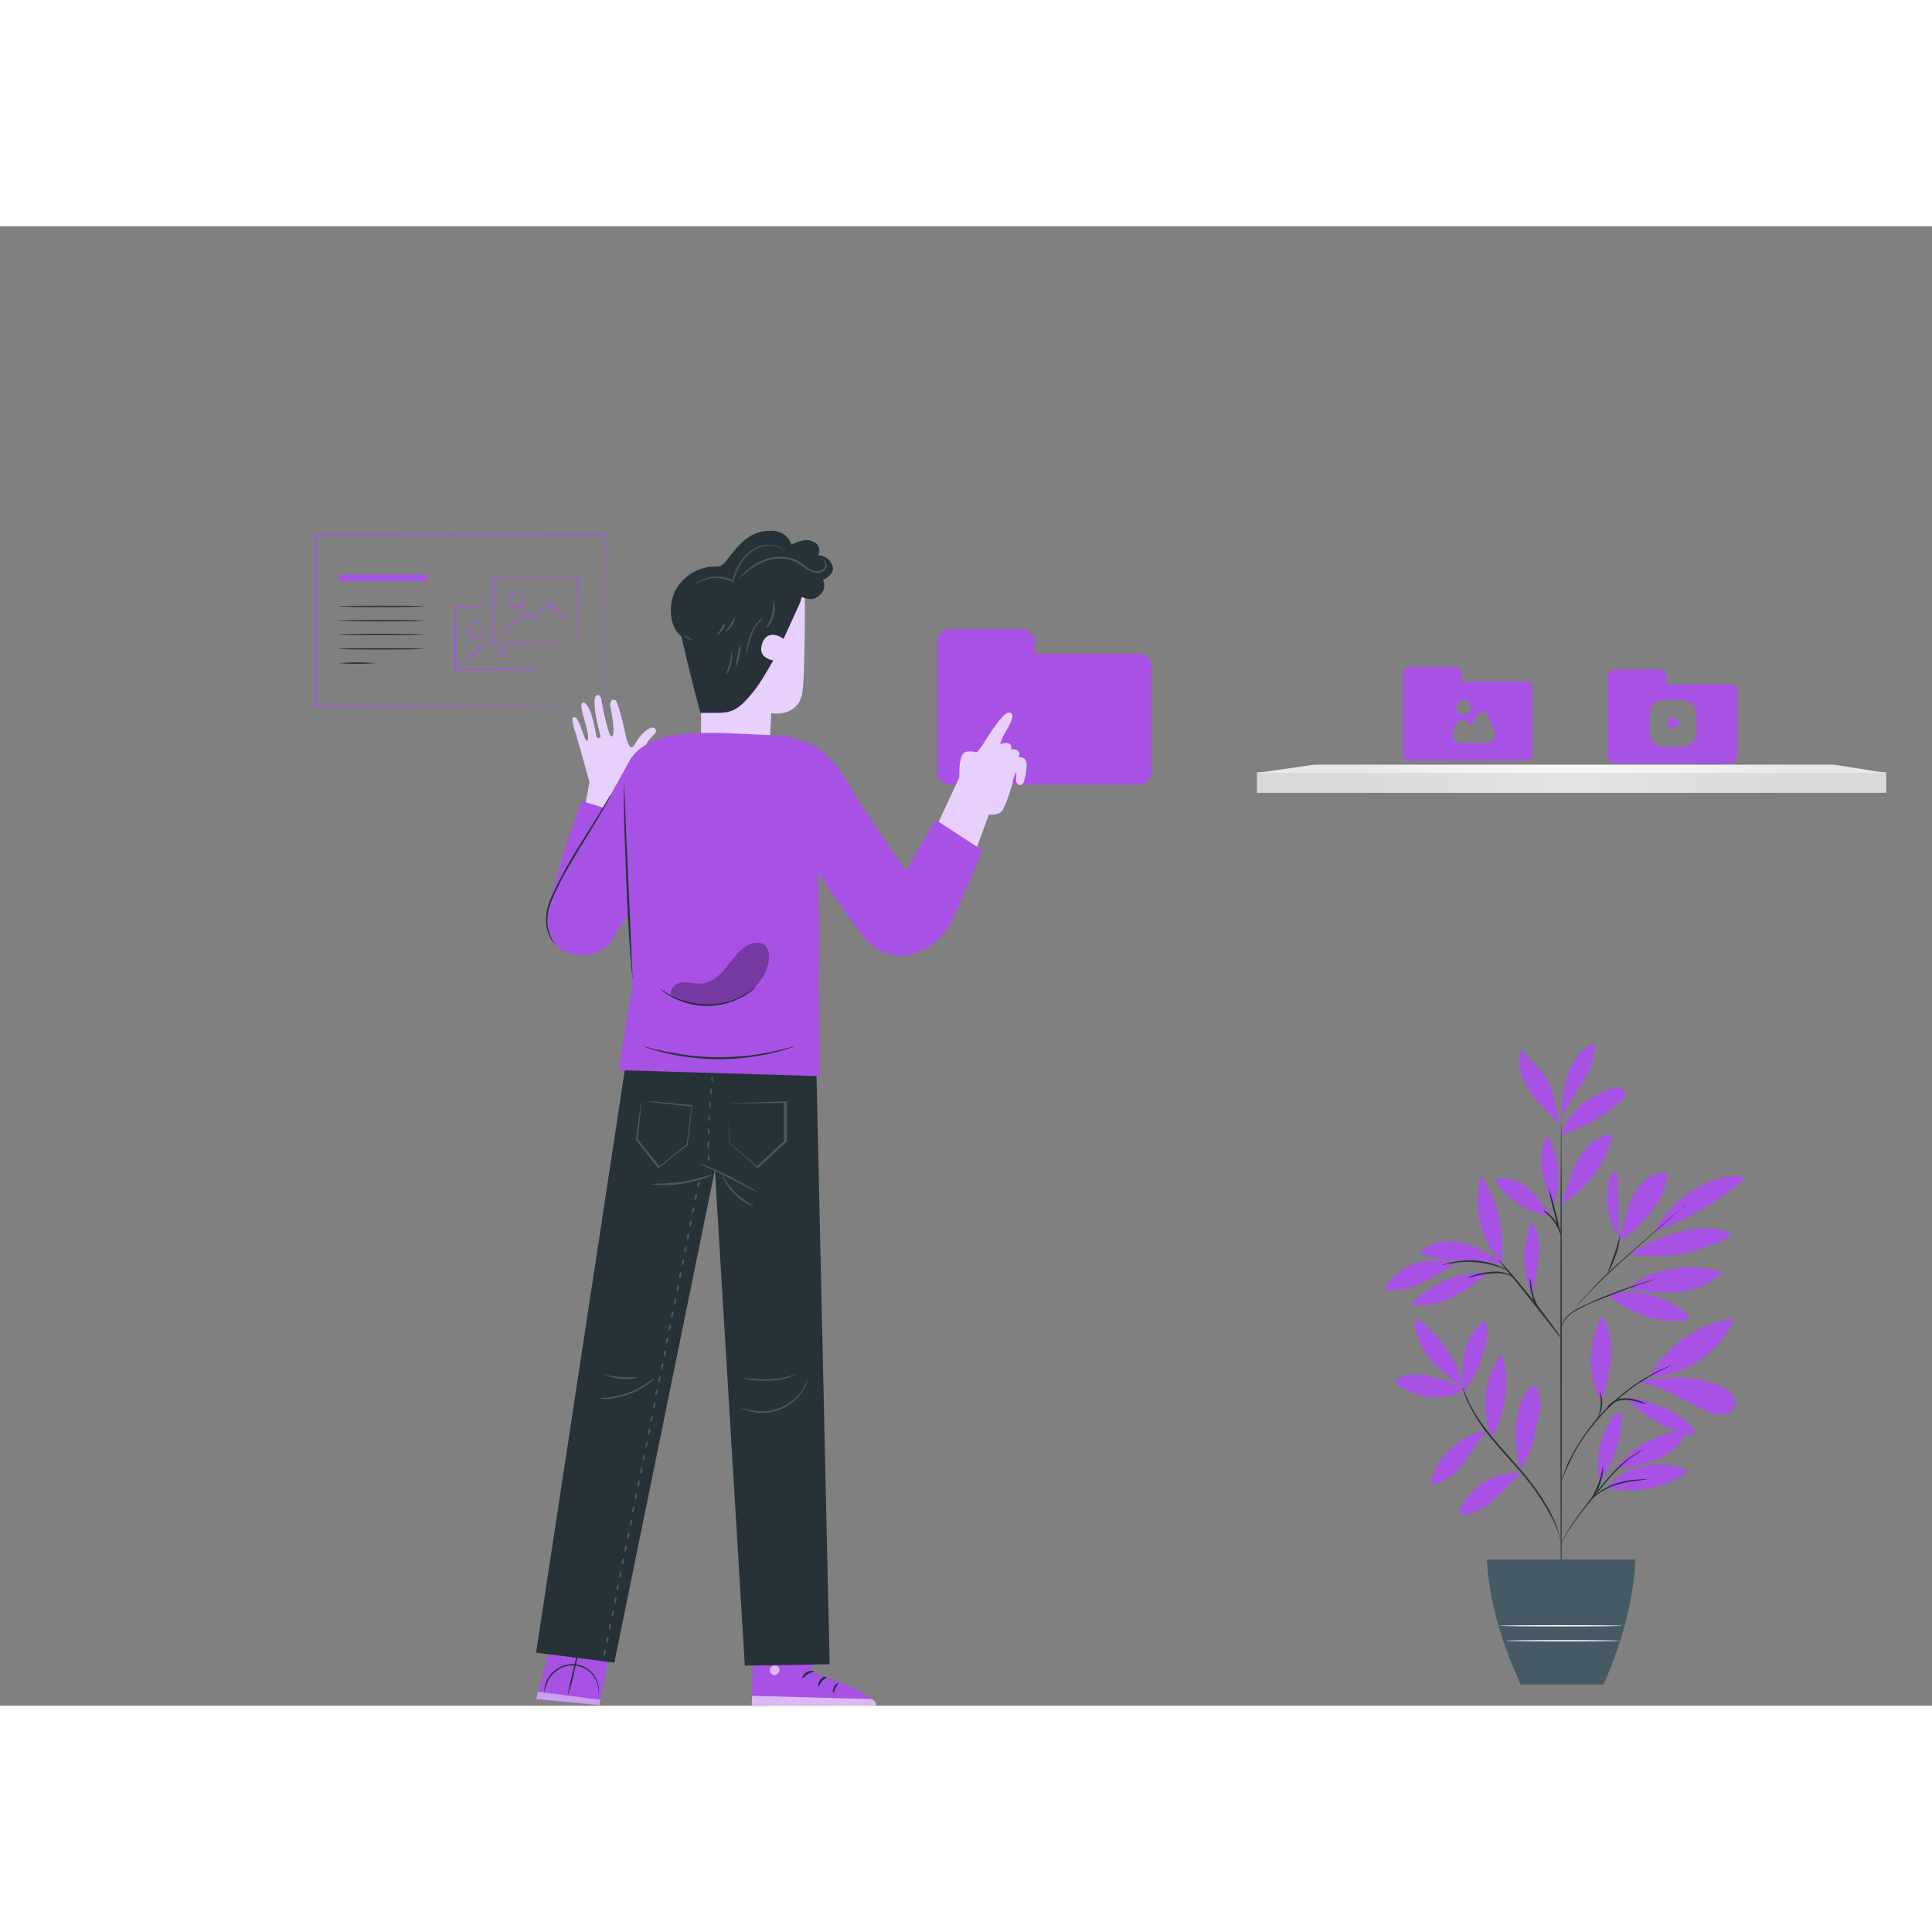 <?xml version="1.0" encoding="utf-8"?>
<!-- Generator: Adobe Illustrator 25.2.1, SVG Export Plug-In . SVG Version: 6.00 Build 0)  -->
<svg fill="currentColor" width="48" height="48" version="1.1" xmlns="http://www.w3.org/2000/svg" xmlns:xlink="http://www.w3.org/1999/xlink" x="0px" y="0px"
	 viewBox="0 0 582.4 446" style="enable-background:new 0 0 582.4 446;" xml:space="preserve">
<rect x="0" y="0" width="582.4" height="446" fill="#808080" stroke="none"/>
<style type="text/css">
	.st0{fill:#A751E5;}
	.st1{opacity:0.6;}
	.st2{fill:#FFFFFF;}
	.st3{fill:#263238;}
	.st4{opacity:0.3;}
	.st5{fill:#E6D2F9;}
	.st6{fill:#455A64;}
	.st7{fill-rule:evenodd;clip-rule:evenodd;fill:#A751E5;}
	.st8{fill:#E7D0FC;}
	.st9{fill:#FAFAFA;}
	.st10{opacity:0.2;}
	.st11{fill:url(#SVGID_1_);}
	.st12{fill:url(#SVGID_2_);}
</style>
<g id="Layer_2">
</g>
<g id="Layer_1">
	<path class="st0" d="M246,416.6l-1.3,19.2c0,0,19.1,6.3,19.2,9.9l-37.3,0.3l0.8-30L246,416.6z"/>
	<g class="st1">
		<path class="st2" d="M233.2,433.9c-0.8,0.2-1.2,0.9-1.1,1.7c0.2,0.8,0.9,1.3,1.7,1.1c0.8-0.2,1.3-1,1.2-1.8
			c-0.2-0.8-1.1-1.2-1.9-1"/>
	</g>
	<g class="st1">
		<path class="st2" d="M226.6,446l0.1-3l36.1,1c0.8,0.4,1.3,1.1,1.4,2H226.6z"/>
	</g>
	<path class="st3" d="M245.3,435.7c0,0.2-0.9,0.2-1.8,0.8s-1.4,1.3-1.6,1.2s0.1-1.1,1.2-1.8S245.4,435.5,245.3,435.7z"/>
	<path class="st3" d="M249.2,437.4c0,0.2-0.8,0.5-1.4,1.2s-0.8,1.6-1,1.5s-0.3-1,0.5-2S249.2,437.2,249.2,437.4z"/>
	<path class="st3" d="M251.3,442.2c-0.2,0-0.4-0.9,0.1-1.9s1.4-1.3,1.4-1.2s-0.5,0.7-0.9,1.5S251.4,442.1,251.3,442.2z"/>
	<path class="st3" d="M245.1,431.2c-0.1,0.2-0.9-0.1-1.9-0.1s-1.8,0.3-1.9,0.2s0.7-0.8,1.9-0.8S245.2,431.1,245.1,431.2z"/>
	<g class="st4">
		<polygon points="245.7,420.4 245.5,423.9 227.2,423.1 227.2,420 		"/>
	</g>
	<path class="st3" d="M245.3,427.4c-0.6,0.2-1.3,0.1-1.9-0.1c-0.7-0.1-1.3-0.4-1.9-0.7c-0.4-0.2-0.7-0.4-1.1-0.6
		c-0.2-0.1-0.4-0.3-0.5-0.5c-0.2-0.3-0.3-0.7,0-1c0.2-0.3,0.5-0.4,0.8-0.4c0.2,0,0.5,0,0.7,0.1c0.4,0.1,0.8,0.3,1.2,0.4
		c0.6,0.3,1.2,0.7,1.7,1.2c0.8,0.8,1.1,1.5,1,1.5s-0.5-0.5-1.3-1.2c-0.5-0.4-1.1-0.7-1.6-1c-0.3-0.1-0.7-0.3-1.1-0.4
		c-0.4-0.1-0.7-0.1-0.8,0s0,0.1,0,0.2c0.1,0.1,0.3,0.2,0.4,0.3c0.3,0.2,0.7,0.4,1,0.6c0.6,0.3,1.2,0.5,1.8,0.7
		C244.1,426.9,244.7,427.1,245.3,427.4z"/>
	<path class="st3" d="M245.1,427.6c-0.3-0.5-0.5-1.2-0.4-1.8c0-0.7,0.1-1.4,0.3-2c0.1-0.4,0.3-0.8,0.5-1.1c0.2-0.5,0.7-0.8,1.2-0.9
		c0.3,0,0.6,0.2,0.8,0.5c0.1,0.2,0.1,0.5,0.2,0.7c0.1,0.4,0.1,0.8,0,1.3c-0.1,0.7-0.4,1.3-0.9,1.9c-0.8,1-1.5,1.1-1.5,1.1
		s0.6-0.4,1.2-1.3c0.3-0.5,0.6-1.1,0.6-1.7c0.1-0.4,0.1-0.7,0-1.1c0-0.4-0.2-0.7-0.3-0.7s-0.5,0.3-0.7,0.6c-0.2,0.3-0.4,0.7-0.5,1
		c-0.2,0.6-0.4,1.2-0.4,1.8C245,426.9,245.2,427.6,245.1,427.6z"/>
	<path class="st0" d="M174.1,126.1c0-0.1,0-0.3,0-0.4c0-0.3,0-0.6,0-1.1c0-1,0-2.4,0-4.2c0-3.6-0.1-8.7-0.1-14.8l0.2,0.2h-25.5
		c0,0,0.4-0.4,0.2-0.2l0,0v2.7c0,0.9,0,1.8,0,2.7v5.2c0,3.4,0,6.7,0,9.7l-0.2-0.2l18.4,0.1l5.2,0.1h1.4h0.5c-0.2,0-0.3,0-0.5,0h-1.3
		l-5.2,0.1l-18.5,0.1h-0.2V126c0-3,0-6.3,0-9.7v-10.5l0,0c-0.2,0.2,0.3-0.3,0.2-0.2h25.5h0.2v0.2c0,6.2-0.1,11.3-0.1,14.9
		c0,1.8,0,3.1,0,4.1c0,0.4,0,0.8,0,1.1S174.1,126.2,174.1,126.1z"/>
	<path class="st0" d="M170.8,118.7c-0.6-0.4-1.1-0.9-1.6-1.4c-1-0.9-2.4-2.2-4-3.8h0.3l-4,4.6l-0.2,0.2l-0.2,0.2l-0.2-0.1
		c-0.9-0.7-1.7-1.4-2.5-2.1h0.3c-2.2,2-4.1,3.7-5.5,4.9l-1.6,1.4c-0.2,0.2-0.4,0.3-0.6,0.5c0,0,0.2-0.2,0.5-0.6l1.5-1.5
		c1.3-1.2,3.2-3,5.4-5l0.1-0.1l0.2,0.1l2.5,2.1H161l0.2-0.2l4.1-4.6l0.2-0.2l0.2,0.1c1.6,1.6,3,2.9,3.9,3.9
		C170,117.6,170.4,118.1,170.8,118.7z"/>
	<path class="st0" d="M157.5,111.7c0,0-0.2-0.1-0.4-0.4c-0.4-0.3-0.8-0.5-1.3-0.6c-1.1-0.1-2.2,0.7-2.3,1.9c0,0.4,0.1,0.8,0.3,1.2
		c0.6,1,1.9,1.3,2.8,0.7c0.4-0.2,0.7-0.5,0.8-0.9c0.2-0.4,0.3-0.9,0.2-1.4C157.6,111.9,157.5,111.7,157.5,111.7
		c0.1,0,0.2,0.1,0.3,0.5c0.2,0.5,0.2,1.1,0,1.6c-0.3,0.8-1,1.3-1.8,1.5c-1.3,0.2-2.6-0.7-2.9-2c-0.1-0.7,0.1-1.5,0.5-2
		c0.5-0.6,1.4-0.9,2.2-0.8c0.5,0.1,1,0.4,1.4,0.8C157.4,111.5,157.5,111.7,157.5,111.7z"/>
	<path class="st0" d="M145.6,120.6c0,0-0.1-0.1-0.4-0.4c-0.4-0.3-0.8-0.5-1.3-0.6c-0.7-0.1-1.4,0.2-1.8,0.8
		c-0.7,0.9-0.6,2.2,0.3,2.9c0.5,0.4,1.1,0.5,1.7,0.4c0.7-0.1,1.3-0.6,1.6-1.2c0.2-0.4,0.3-0.9,0.1-1.4
		C145.7,121,145.7,120.8,145.6,120.6c0,0,0.2,0.1,0.3,0.5c0.2,0.5,0.2,1.1,0,1.6c-0.3,0.8-1,1.3-1.8,1.5c-1.3,0.2-2.6-0.7-2.9-2
		c-0.1-0.7,0.1-1.5,0.5-2c0.5-0.6,1.4-0.9,2.2-0.8c0.5,0.1,1,0.3,1.4,0.8C145.6,120.4,145.7,120.6,145.6,120.6z"/>
	<path class="st0" d="M161.4,127.1c0,0.1,0,0.3,0,0.4c0,0.3,0,0.7,0,1.3c0,1.2,0,2.8,0.1,4.8v0.1h-0.2c-5.3,0.1-13.5,0.1-22.9,0.1
		h-1.4v-0.2c0-7.2,0-13.8,0.1-18.8v-0.2h0.2l6.8,0.1h1.9c0.2,0,0.4,0,0.6,0.1c-0.2,0-0.4,0.1-0.6,0.1h-1.9l-6.8,0.1l0.2-0.2
		c0,5,0,11.5,0.1,18.8l-0.2-0.2h1.2c9.3,0,17.6,0,22.8,0.1l-0.1,0.1c0-2,0-3.6,0.1-4.8c0-0.5,0-0.9,0-1.3
		C161.3,127.3,161.3,127.2,161.4,127.1z"/>
	<path class="st0" d="M147.2,124.9c-1.1,1.3-2.4,2.4-3.7,3.5c-1.2,1.2-2.5,2.3-3.9,3.3C141.9,129.1,144.4,126.8,147.2,124.9z"/>
	<path class="st0" d="M152.4,130c-0.1,0.1-0.8-0.3-1.4-1.1s-1-1.5-0.9-1.6s0.6,0.5,1.3,1.2S152.5,129.9,152.4,130z"/>
	<path class="st0" d="M182.3,144.8c0,0,0-0.3,0-0.9s0-1.5,0-2.7c0-2.4,0-5.9,0-10.4c0-9,0-22-0.1-37.9l0.2,0.2L95.3,93l0,0l0.2-0.2
		c0,18.4,0,36,0,51.9l-0.2-0.2l62.6,0.1l18,0.1h4.8h1.3h-1.2H176l-17.9,0.1l-62.8,0.1h-0.3v-0.2c0-16,0-33.6,0-51.9v-0.2h0.2
		l87.1,0.1h0.2v0.2c0,15.9-0.1,28.9-0.1,38c0,4.5,0,8,0,10.4c0,1.2,0,2.1,0,2.7S182.3,144.8,182.3,144.8z"/>
	<rect x="102.3" y="105" class="st0" width="26.5" height="1.9"/>
	<path class="st3" d="M127.7,114.6c0,0.1-5.8,0.2-12.9,0.2s-12.9-0.1-12.9-0.2s5.8-0.2,12.9-0.2S127.7,114.4,127.7,114.6z"/>
	<path class="st3" d="M127.7,118.9c0,0.1-5.8,0.2-12.9,0.2s-12.9-0.1-12.9-0.2s5.8-0.2,12.9-0.2S127.7,118.7,127.7,118.9z"/>
	<path class="st3" d="M127.7,123.1c0,0.1-5.8,0.2-12.9,0.2s-12.9-0.1-12.9-0.2s5.8-0.2,12.9-0.2S127.7,123,127.7,123.1z"/>
	<path class="st3" d="M127.7,127.4c0,0.1-5.8,0.2-12.9,0.2s-12.9-0.1-12.9-0.2s5.8-0.2,12.9-0.2S127.7,127.3,127.7,127.4z"/>
	<path class="st3" d="M113.5,131.7c-3.9,0.3-7.8,0.3-11.6,0C105.8,131.4,109.7,131.4,113.5,131.7z"/>
	<polygon class="st0" points="167.5,422.4 161.7,444 180.7,445.8 184.7,425.2 	"/>
	<path class="st0" d="M181.2,444c-0.9,0.1-1.9,0-2.8-0.1c-1.7-0.1-4.1-0.4-6.7-0.7l-6.6-0.9c-0.9-0.1-1.8-0.2-2.7-0.5
		c0.9-0.1,1.9,0,2.8,0.1c1.7,0.1,4.1,0.4,6.7,0.7l6.6,0.9C179.4,443.6,180.3,443.8,181.2,444z"/>
	<g class="st1">
		<polyline class="st5" points="161.7,444 180.7,445.8 181,444.2 162.2,441.8 161.7,443.8 		"/>
	</g>
	<path class="st3" d="M171.1,443.1c0.5-2.8,1.1-5.6,1.8-8.3c0.6-2.8,1.4-5.5,2.2-8.2c-0.5,2.8-1.1,5.6-1.8,8.3
		C172.8,437.7,172,440.4,171.1,443.1z"/>
	<path class="st3" d="M180.2,443.9c0.3-1.3,0.3-2.7,0-4c-0.3-1.4-1.1-2.7-2.1-3.8c-1.3-1.2-2.9-2-4.7-2.2c-1.8-0.2-3.6,0.2-5.1,1.2
		c-1.2,0.8-2.3,1.9-3,3.2c-0.6,1.2-1,2.5-1.2,3.8c0-0.1,0-0.2,0-0.3c0-0.3,0-0.5,0-0.8c0.1-1,0.4-2,0.9-2.9c0.7-1.4,1.7-2.5,3-3.3
		c1.6-1,3.5-1.5,5.3-1.3c3.5,0.3,6.4,2.9,7.1,6.3c0.2,1,0.2,2,0,3c-0.1,0.3-0.1,0.5-0.2,0.8C180.2,443.7,180.2,443.8,180.2,443.9z"
		/>
	<polygon class="st3" points="246,249.8 189.1,249.4 161.6,430 185.2,433 215.5,284.5 224.5,433.5 224.5,433.9 250.1,433.5 	"/>
	<path class="st6" d="M220.1,264.4c0.4-0.1,0.8-0.1,1.2-0.1l3.4-0.1l12.3-0.4h0.2v0.2c0,3.6,0,7.6,0,11.8v0.1l-0.1,0.1
		c-0.7,0.6-1.4,1.3-2.2,2l-6.3,5.8l-0.2,0.1l-0.2-0.1l-8.4-7.5l-0.1-0.1v-0.1c0-3.6,0.1-6.5,0.1-8.6c0-1,0-1.7,0-2.3
		c0-0.3,0-0.5,0-0.8c0,0.3,0.1,0.6,0,0.9c0,0.6,0,1.4,0,2.4c0,2.1,0.1,5,0.1,8.5l-0.1-0.1l8.5,7.4h-0.3l6.3-5.8l2.1-2l-0.1,0.2
		c0-4.2,0-8.2,0-11.8l0.2,0.2l-12.2,0.1h-4.4C220.2,264.4,220.1,264.4,220.1,264.4z"/>
	<path class="st6" d="M193.3,263.7c0.3,0,0.7,0,1,0l3.1,0.2l11.1,1h0.2v0.2c-0.4,3.5-0.9,7.5-1.4,11.7v0.1l-0.1,0.1l-2.5,2l-6,4.8
		l-0.2,0.2l-0.2-0.2l-6.6-8.4v-0.1v-0.1c0.5-3.5,0.9-6.5,1.2-8.6c0.1-1,0.2-1.7,0.3-2.3C193.2,264.1,193.3,263.9,193.3,263.7
		c0,0.3,0,0.5,0,0.8c-0.1,0.6-0.1,1.4-0.2,2.4c-0.2,2.1-0.5,5-0.9,8.5v-0.2l6.7,8.3h-0.3l6-4.8l2.5-2l-0.1,0.2
		c0.5-4.2,1-8.2,1.5-11.7l0.2,0.2l-10.9-1.2l-3.1-0.4C193.7,263.7,193.3,263.7,193.3,263.7z"/>
	<path class="st6" d="M228.1,291.1c-0.9-0.4-1.8-0.8-2.6-1.3c-1.6-0.8-3.7-1.9-6.1-3.1s-4.6-2.2-6.2-3c-0.9-0.4-1.7-0.8-2.5-1.3
		c0.9,0.2,1.8,0.6,2.7,1c1.6,0.7,3.9,1.7,6.3,2.9s4.6,2.4,6.1,3.3C226.6,290,227.4,290.5,228.1,291.1z"/>
	<path class="st6" d="M227.4,295.5c-0.7-0.1-1.3-0.4-1.9-0.7c-3-1.6-5.4-4-7-7c-0.4-0.6-0.6-1.2-0.8-1.9c1.1,2,2.5,3.9,4.1,5.6
		C223.5,292.9,225.4,294.3,227.4,295.5z"/>
	<path class="st6" d="M243.5,347.6c0,0.3-0.1,0.6-0.2,0.9c-0.3,0.8-0.7,1.7-1.2,2.4c-3.2,5.2-9.4,7.8-15.3,6.5
		c-0.9-0.2-1.7-0.5-2.5-0.8c-0.3-0.1-0.6-0.3-0.9-0.5c1.1,0.4,2.3,0.7,3.5,0.9c5.8,1.1,11.7-1.4,15-6.3
		C242.4,349.8,243,348.7,243.5,347.6z"/>
	<path class="st6" d="M239.7,346.1c-0.7,0.5-1.4,0.8-2.2,1c-1.8,0.6-3.7,0.9-5.7,0.9c-1.9,0.1-3.8,0-5.7-0.3
		c-0.8-0.1-1.6-0.3-2.3-0.5c0-0.2,3.6,0.5,8,0.4c1.9-0.1,3.8-0.3,5.6-0.8C238.8,346.4,239.7,346,239.7,346.1z"/>
	<path class="st6" d="M197.4,347.2c-0.6,0.7-1.3,1.3-2,1.8c-3.5,2.6-7.7,4.1-12,4.5c-0.9,0.1-1.8,0.1-2.7-0.1
		c0.9-0.2,1.7-0.3,2.6-0.3c4.2-0.5,8.3-2,11.8-4.4C195.9,348.1,196.6,347.6,197.4,347.2z"/>
	<path class="st6" d="M192.4,347c-3.4,0.9-7,0.6-10.3-0.8c0-0.1,2.3,0.5,5.1,0.7S192.4,346.8,192.4,347z"/>
	<path class="st6" d="M215.1,285.7c-0.8,0.5-1.7,0.9-2.6,1.2c-2.1,0.8-4.3,1.3-6.6,1.7c-2.2,0.4-4.5,0.5-6.8,0.4
		c-0.9,0-1.9-0.1-2.8-0.3c0.9-0.1,1.9-0.1,2.8-0.1c4.5-0.1,8.9-0.8,13.2-2.1C213.3,286.2,214.2,285.9,215.1,285.7z"/>
	<path class="st6" d="M213.6,279.9c0.2,0,0.3,0.5,0.3,1s-0.1,1-0.2,1s-0.3-0.4-0.3-1S213.4,279.9,213.6,279.9z"/>
	<path class="st6" d="M213.6,275.9c0.1,0,0.3,0.5,0.2,1s-0.1,1-0.3,1s-0.3-0.5-0.3-1S213.4,275.9,213.6,275.9z"/>
	<path class="st6" d="M213.7,271.9c0.1,0,0.2,0.5,0.2,1s-0.2,1-0.3,1s-0.2-0.5-0.2-1S213.5,271.9,213.7,271.9z"/>
	<path class="st6" d="M213.8,267.9c0.1,0,0.2,0.5,0.2,1s-0.2,1-0.3,1s-0.2-0.5-0.2-1S213.7,267.9,213.8,267.9z"/>
	<path class="st6" d="M214.1,263.9c0.1,0,0.2,0.5,0.2,1s-0.2,1-0.3,1s-0.2-0.5-0.2-1S213.9,263.9,214.1,263.9z"/>
	<path class="st6" d="M214.4,259.9c0.2,0,0.2,0.5,0.2,1s-0.2,1-0.3,1s-0.2-0.5-0.2-1S214.2,259.9,214.4,259.9z"/>
	<path class="st6" d="M214.7,256.6c0.1,0,0.2,0.3,0.2,0.7s-0.2,0.6-0.3,0.6s-0.2-0.3-0.2-0.7S214.5,256.6,214.7,256.6z"/>
	<path class="st6" d="M182.5,429c0.1,0,0.2,0.5,0.1,1s-0.3,1-0.5,0.9s-0.2-0.5-0.1-1S182.4,429,182.5,429z"/>
	<path class="st6" d="M183.3,425.1c0.1,0,0.2,0.5,0.1,1s-0.3,1-0.5,0.9s-0.2-0.5-0.1-1S183.2,425,183.3,425.1z"/>
	<path class="st6" d="M184.1,421.2c0.1,0,0.2,0.5,0.1,1s-0.3,1-0.5,0.9s-0.2-0.5-0.1-1S183.9,421.1,184.1,421.2z"/>
	<path class="st6" d="M184.9,417.2c0.1,0,0.2,0.5,0.1,1s-0.3,1-0.5,0.9s-0.2-0.5,0-1S184.7,417.2,184.9,417.2z"/>
	<path class="st6" d="M185.7,413.3c0.1,0,0.2,0.5,0.1,1s-0.3,1-0.5,0.9s-0.2-0.5-0.1-1S185.5,413.3,185.7,413.3z"/>
	<path class="st6" d="M186.4,409.4c0.1,0,0.2,0.5,0.1,1s-0.3,1-0.5,0.9s-0.2-0.5-0.1-1S186.3,409.3,186.4,409.4z"/>
	<path class="st6" d="M187.2,405.5c0.1,0,0.2,0.5,0.1,1s-0.3,1-0.5,0.9s-0.2-0.5-0.1-1S187.1,405.4,187.2,405.5z"/>
	<path class="st6" d="M188.1,401.5c0.1,0,0.2,0.5,0,1s-0.3,1-0.5,0.9s-0.2-0.5-0.1-1S187.9,401.5,188.1,401.5z"/>
	<path class="st7" d="M312,128.9h31.6c1.9,0,3.5,1.6,3.5,3.5v32.4c0,1.9-1.6,3.5-3.5,3.5H286c-1.9,0-3.5-1.6-3.5-3.5v-17v-15.4v-7
		c0-2.2,1.8-4,4-4H308c2.2,0,4,1.8,4,4V128.9L312,128.9z"/>
	<path class="st6" d="M188.8,397.6c0.1,0,0.2,0.5,0.1,1s-0.3,1-0.5,0.9s-0.2-0.5-0.1-1S188.7,397.6,188.8,397.6z"/>
	<path class="st6" d="M189.6,393.7c0.2,0,0.2,0.5,0.1,1s-0.3,1-0.5,0.9s-0.2-0.5-0.1-1S189.4,393.7,189.6,393.7z"/>
	<path class="st6" d="M190.4,389.8c0.1,0,0.2,0.5,0.1,1s-0.3,1-0.5,0.9s-0.2-0.5-0.1-1S190.2,389.7,190.4,389.8z"/>
	<path class="st6" d="M191.1,385.9c0.1,0,0.2,0.5,0.1,1s-0.3,1-0.5,0.9s-0.2-0.5-0.1-1S191.1,385.8,191.1,385.9z"/>
	<path class="st6" d="M191.9,381.9c0.1,0,0.2,0.5,0.1,1s-0.3,1-0.5,0.9s-0.2-0.5-0.1-1S191.8,381.9,191.9,381.9z"/>
	<path class="st6" d="M192.7,378c0.1,0,0.2,0.5,0.1,1s-0.3,1-0.5,0.9s-0.2-0.5-0.1-1S192.6,378,192.7,378z"/>
	<path class="st6" d="M193.5,374.1c0.1,0,0.2,0.5,0.1,1s-0.3,1-0.5,0.9s-0.2-0.5-0.1-1S193.4,374,193.5,374.1z"/>
	<path class="st6" d="M194.3,370.2c0.1,0,0.2,0.5,0.1,1s-0.3,1-0.5,0.9s-0.2-0.5-0.1-1S194.1,370.1,194.3,370.2z"/>
	<path class="st6" d="M195.1,366.2c0.1,0,0.2,0.5,0.1,1s-0.3,1-0.5,0.9s-0.2-0.5,0-1S194.9,366.2,195.1,366.2z"/>
	<path class="st6" d="M195.9,362.3c0.1,0,0.2,0.5,0.1,1s-0.3,1-0.5,0.9s-0.2-0.5-0.1-1S195.7,362.3,195.9,362.3z"/>
	<path class="st6" d="M196.6,358.4c0.1,0,0.2,0.5,0.1,1s-0.3,1-0.5,0.9s-0.2-0.5-0.1-1S196.5,358.4,196.6,358.4z"/>
	<path class="st6" d="M197.4,354.5c0.1,0,0.2,0.5,0.1,1s-0.3,1-0.5,0.9s-0.2-0.5-0.1-1S197.3,354.4,197.4,354.5z"/>
	<path class="st6" d="M198.2,350.5c0.1,0,0.2,0.5,0,1s-0.3,1-0.5,0.9s-0.2-0.5-0.1-1S198.1,350.5,198.2,350.5z"/>
	<path class="st6" d="M199,346.6c0.1,0,0.2,0.5,0.1,1s-0.3,1-0.5,0.9s-0.2-0.5-0.1-1S198.9,346.6,199,346.6z"/>
	<path class="st6" d="M199.8,342.7c0.2,0,0.2,0.5,0.1,1s-0.3,1-0.5,0.9s-0.2-0.5-0.1-1S199.6,342.7,199.8,342.7z"/>
	<path class="st6" d="M200.6,338.8c0.1,0,0.2,0.5,0.1,1s-0.3,1-0.5,0.9s-0.2-0.5-0.1-1S200.4,338.8,200.6,338.8z"/>
	<path class="st6" d="M201.3,334.9c0.2,0,0.2,0.5,0.1,1s-0.3,1-0.5,0.9s-0.2-0.5-0.1-1S201.2,334.8,201.3,334.9z"/>
	<path class="st6" d="M202.1,330.9c0.1,0,0.2,0.5,0.1,1s-0.3,1-0.5,0.9s-0.2-0.5-0.1-1S202,330.9,202.1,330.9z"/>
	<path class="st6" d="M202.9,327c0.1,0,0.2,0.5,0.1,1s-0.3,1-0.5,0.9s-0.2-0.5-0.1-1S202.8,327,202.9,327z"/>
	<path class="st6" d="M203.7,323.1c0.1,0,0.2,0.5,0.1,1s-0.3,1-0.5,0.9s-0.2-0.5-0.1-1S203.6,323.1,203.7,323.1z"/>
	<path class="st6" d="M204.5,319.2c0.1,0,0.2,0.5,0.1,1s-0.3,1-0.5,0.9s-0.2-0.5-0.1-1S204.3,319.1,204.5,319.2z"/>
	<path class="st6" d="M205.3,315.2c0.1,0,0.2,0.5,0.1,1s-0.3,1-0.5,0.9s-0.2-0.5-0.1-1S205.1,315.2,205.3,315.2z"/>
	<path class="st6" d="M206.1,311.3c0.1,0,0.2,0.5,0.1,1s-0.3,1-0.5,0.9s-0.2-0.5-0.1-1S205.9,311.3,206.1,311.3z"/>
	<path class="st6" d="M206.8,307.4c0.1,0,0.2,0.5,0.1,1s-0.3,1-0.5,0.9s-0.2-0.5,0-1S206.7,307.4,206.8,307.4z"/>
	<path class="st6" d="M207.6,303.5c0.1,0,0.2,0.5,0.1,1s-0.3,1-0.5,0.9s-0.2-0.5-0.1-1S207.5,303.5,207.6,303.5z"/>
	<path class="st6" d="M208.4,299.6c0.1,0,0.2,0.5,0.1,1s-0.3,1-0.5,0.9s-0.2-0.5-0.1-1S208.3,299.5,208.4,299.6z"/>
	<path class="st6" d="M209.2,295.6c0.1,0,0.2,0.5,0.1,1s-0.3,1-0.5,0.9s-0.2-0.5-0.1-1S209.1,295.6,209.2,295.6z"/>
	<path class="st6" d="M210,291.7c0.1,0,0.2,0.5,0,1s-0.3,1-0.5,0.9s-0.2-0.5-0.1-1S209.8,291.7,210,291.7z"/>
	<path class="st6" d="M210.8,287.8c0.1,0,0.2,0.5,0.1,1s-0.3,1-0.5,0.9s-0.2-0.5-0.1-1S210.6,287.8,210.8,287.8z"/>
	<path class="st8" d="M289.2,166.8c0,0,6.7-10,6.8-10.1l0,0c0,0,6-10.1,8-10.1s1.3,2.1-0.8,5.7c-1,1.6-1.7,3.3-2,5.2l4.9,3
		c0,0,3.3-1.3,3.4,1.8c0,1.4-0.2,2.8-0.6,4.2c-0.2,1.1-0.7,2.3-1.7,1.9c-0.5-0.2-0.9-0.7-0.9-1.2c-0.1-1.8,0.3-2.5,0-2.5
		s-3.5,9.5-3.5,9.5L289.2,166.8z"/>
	<path class="st8" d="M302.6,159c0.5-0.4,1-0.7,1.6-1c0.6-0.3,1.2-0.4,1.8-0.3c0.8,0.1,1.4,0.8,1.3,1.6c0,0.2-0.1,0.3-0.1,0.5
		c-0.2,0.5-0.5,1-0.8,1.4"/>
	<path class="st8" d="M300.4,157c0.5-0.3,1-0.6,1.5-0.9c0.5-0.3,1.1-0.3,1.7-0.3c0.4,0,0.7,0.2,1,0.5c0.3,0.4,0.4,1,0.2,1.4
		c-0.4,0.7-1,1.4-1.5,2"/>
	<path class="st8" d="M291.5,161.2l-9.6,20.6l10.6,10.8l5.6-15.3c0,0,3,0.6,4.2-1.4c1.3-2.2,3.1-8.5,3.1-8.5L291.5,161.2z"/>
	<path class="st8" d="M298.4,160.6c0.1-1,0.5-2,1.1-2.8c0.4-0.6,1-1.1,1.7-1.5c0.5-0.3,0.8-0.4,0.9-0.3s-1.2,0.8-2.1,2.1
		S298.5,160.7,298.4,160.6z"/>
	<path class="st8" d="M309.1,160.7c0,0.1-0.4-0.1-0.9-0.2c-0.7-0.1-1.5,0-2.1,0.3c-0.6,0.4-1.2,0.9-1.6,1.5
		c-0.3,0.5-0.6,0.8-0.6,0.8s0-0.4,0.3-0.9c0.3-0.8,0.9-1.4,1.6-1.8c0.8-0.4,1.6-0.5,2.5-0.2C308.8,160.4,309.1,160.7,309.1,160.7z"
		/>
	<path class="st8" d="M305.5,157.8c-0.8,0.4-1.5,0.8-2.3,1.3c-1.1,1-1.6,2.1-1.8,2c0.1-1,0.6-1.8,1.4-2.4c0.5-0.4,1.1-0.8,1.8-0.9
		C305.2,157.7,305.5,157.8,305.5,157.8z"/>
	<path class="st8" d="M307.8,162.3c0.1,0,0.4,0.7-0.1,1.5s-1.3,0.9-1.3,0.8s0.5-0.4,0.9-1S307.7,162.3,307.8,162.3z"/>
	<path class="st8" d="M289.2,166.4c0,0-0.3-6.1,1.2-7.5s5.7,0.1,5.7,0.1"/>
	<path class="st8" d="M296.7,156c-0.6,1.3-1.3,2.4-2.2,3.5c-0.7,1.2-1.6,2.2-2.6,3.2C293.2,160.3,294.8,158,296.7,156z"/>
	<path class="st8" d="M193.1,161.6c0.2-0.8,0.3-1.8,0.6-2.9c0.2-1,0.7-1.9,1.2-2.7c0.6-1.1,1.4-2,2.3-2.8c0.5-0.3,0.7-1,0.4-1.6
		c-0.2-0.3-0.5-0.5-0.9-0.5c-1,0-3.6,1.8-5.3,5s-2.8-2.5-3.2-4.5s-2-8.4-2.7-8.7c-1.1-0.6-1.9,0.5-1.4,2.5s1.4,8.3,0.3,8.4
		s-3-10.3-3-10.3s-0.1-2.3-1.3-2.2c-2.3,0.3,0.6,11.3,0.9,12.3c0.2,0.7-1,1-1.2,0.2s-1.7-10.5-4.1-10.2c-1.8,0.2,2.3,9.1,1.5,11.2
		s-2.4-7-4.1-6.8c-0.6,0.1-1.1,0.2,0.6,5.4c0.8,2.5,4,14.2,4,14.2l-1.8,9.6l14.6,3.7L193.1,161.6z"/>
	<path class="st8" d="M211.5,109.5l-0.2,47.9l20.6,1l0.6-11.6c0,0,7.3,1.4,9.2-5.3c1.2-4.3,0.9-37.8,0.9-37.8L211.5,109.5z"/>
	<path class="st3" d="M245.3,107c-3.2,0.9-4,6.2-4,6.2l-5.1,11.2c-2.6-2-6.1-1.9-6.7,2.6c-0.5,3.3,3.6,3.9,3.6,3.9
		c-2.4,4-4,7.3-7.5,11.2c-3.7,4.2-5.8,4.6-9.9,4.6h-4.5c0,0-2.2-7.1-6.2-24.9c-4.5-19.8,18.8-17.2,23.2-22.2
		C235.3,91.4,255.5,104,245.3,107z"/>
	<path class="st3" d="M205.5,123.7c-3.8-2.6-4.1-9.7-1.9-13.9c2.3-4.3,6.8-7.1,11.7-7.2c0.6,0,1.3,0,1.9-0.2c0.8-0.5,1.5-1.1,2-1.9
		c3.4-4.4,6.7-8.7,13-8.7c1.4-0.1,2.8,0.3,4,1c1.1,0.8,2,1.9,2.4,3.2c1.2-0.6,2.4-1.1,3.7-1.3c1.3-0.3,2.7,0.1,3.7,0.9
		c1,0.9,1.3,2.4,0.6,3.6c2.2,0,4.1,1.6,4.5,3.7c0.3,2.1-2.7,3.6-3,3.7c0,0,1.7,3.5-2.3,5.5c-1.6,0.8-3.7-0.2-3.9-0.3"/>
	<path class="st6" d="M220.5,128.3c0.3,1.2,0.2,2.5-0.1,3.6c-0.2,1.2-0.7,2.4-1.5,3.3c-0.1-0.1,0.5-1.5,1-3.4
		S220.4,128.4,220.5,128.3z"/>
	<path class="st6" d="M223.1,126c0.2,1.2,0.1,2.4-0.2,3.5c-0.1,1.2-0.5,2.3-1.1,3.3c0.1-1.2,0.3-2.3,0.6-3.4
		C222.5,128.3,222.7,127.1,223.1,126z"/>
	<path class="st6" d="M230.1,118.1c0,0.1-0.5,0.5-1.3,1.4c-1,1.1-1.7,2.4-2.2,3.8c-0.5,1.4-0.9,2.8-1.2,4.3
		c-0.1,0.6-0.3,1.2-0.5,1.8c0-0.6,0-1.3,0.2-1.9c0.2-1.5,0.6-3,1.1-4.4c0.5-1.5,1.4-2.8,2.4-3.9C229,118.7,229.6,118.3,230.1,118.1z
		"/>
	<path class="st6" d="M233.1,112.7c0.1,0,0.3,0.5,0.4,1.3c0.3,2.2-0.3,4.4-1.6,6.2c-0.5,0.7-0.9,1-1,0.9c0.8-1.3,1.4-2.6,1.8-4.1
		C233,115.7,233.1,114.2,233.1,112.7z"/>
	<path class="st6" d="M208.5,124.7c-0.1,0.1-0.7-0.1-1.4-0.5s-1.2-0.8-1.2-0.9s0.7,0.1,1.4,0.5S208.6,124.5,208.5,124.7z"/>
	<path class="st6" d="M218.4,119.6c0.1,0.7-0.1,1.5-0.6,2.1c-0.6,1.1-1.5,1.6-1.6,1.5s0.5-0.8,1.1-1.8S218.3,119.5,218.4,119.6z"/>
	<path class="st6" d="M221.5,117.9c0,0.9-0.3,1.8-0.9,2.5c-0.8,1.2-1.9,1.9-1.9,1.8c0.5-0.7,1-1.4,1.5-2.1
		C220.5,119.3,221,118.6,221.5,117.9z"/>
	<path class="st6" d="M236.7,97.9c0,0-0.4-0.3-1.1-0.7c-1.1-0.6-2.2-0.9-3.4-0.9c-1.8,0-3.5,0.4-5,1.4c-1.8,1.2-3.3,2.8-4.3,4.8
		c-0.8,1.4-1.3,2.9-1.8,4.5l-0.1,0.3l-0.3-0.1c-1.4-0.7-3-1.1-4.6-1.2c-1.3,0-2.5,0.2-3.7,0.6c-1.1,0.4-2.1,0.9-3,1.5
		c0.2-0.2,0.4-0.4,0.7-0.6c0.7-0.5,1.5-0.9,2.3-1.2c2.8-1.1,6-0.9,8.7,0.5l-0.4,0.2c0.4-1.6,1-3.1,1.8-4.6c1-2,2.6-3.8,4.5-5
		c1.6-1,3.4-1.4,5.3-1.3c1.3,0.1,2.5,0.4,3.5,1.1c0.3,0.2,0.5,0.4,0.8,0.6C236.6,97.7,236.7,97.8,236.7,97.9z"/>
	<path class="st6" d="M247.5,100.4c0,0,0.6-0.1,1.2,0.5c0.3,0.4,0.5,1,0.5,1.5c-0.1,0.7-0.6,1.4-1.2,1.7c-0.8,0.4-1.6,0.6-2.5,0.3
		c-0.9-0.2-1.8-0.7-2.6-1.2c-0.8-0.6-1.6-1.2-2.5-1.7c-0.9-0.5-2-0.9-3-1.1c-2.1-0.4-4.2-0.2-6.2,0.4c-1.6,0.5-3.2,1.3-4.6,2.3
		c-1.3,1-2.5,2-3.7,3.1c0.2-0.4,0.5-0.7,0.8-1c0.8-0.9,1.7-1.7,2.6-2.4c1.4-1.1,3-1.9,4.7-2.5c2.1-0.7,4.3-0.9,6.4-0.5
		c1.1,0.2,2.2,0.6,3.2,1.1c0.9,0.5,1.7,1.1,2.5,1.8c0.7,0.6,1.5,1,2.4,1.2c0.7,0.2,1.5,0.1,2.2-0.2c0.6-0.3,1-0.8,1.1-1.4
		c0.1-0.5-0.1-1-0.3-1.3C248.3,100.8,247.9,100.5,247.5,100.4z"/>
	<path class="st0" d="M190.6,159.7l-25.1,44.9c-1.4,4-0.7,8.5,1.9,11.9l-0.5-0.7c2,2.5,5.1,4,8.3,4h0.5c4.3,0,8.1-2.5,9.8-6.5l5.9-9
		L190.6,159.7z"/>
	<path class="st0" d="M245.1,156.5c-4.9-2.5-9.8-3.1-15.1-3.2c-6.2-0.2-14.9-1-21.6-0.3c0,0-20.3-0.6-20.4,15.1l2.7,60.4l-4.3,25.9
		l60.8,1.8l-0.4-30.5c0.8-15.9-0.8-38.4-0.8-38.4c0.9-8.5,5.6-12.4,6.3-18C252.7,164.4,249.4,158.8,245.1,156.5z"/>
	<path class="st3" d="M227.9,229.3c-0.3,0.3-0.6,0.6-0.9,0.9c-0.9,0.7-1.8,1.3-2.8,1.9c-6.6,3.8-14.7,3.9-21.4,0.4
		c-1-0.5-1.9-1.1-2.8-1.8c-0.3-0.2-0.7-0.5-0.9-0.8c0.1-0.1,1.4,1.1,3.9,2.3c6.7,3.3,14.5,3.1,21-0.4
		C226.5,230.4,227.8,229.2,227.9,229.3z"/>
	<path class="st3" d="M188,168c0.1,0.2,0.1,0.4,0.1,0.6c0,0.5,0.1,1,0.1,1.7c0.1,1.5,0.2,3.7,0.3,6.3c0.2,5.4,0.5,12.7,0.9,20.7
		s0.7,15.4,0.9,20.7c0.1,2.6,0.2,4.7,0.3,6.3c0,0.7,0,1.3,0.1,1.7c0,0.2,0,0.4,0,0.6c-0.1-0.2-0.1-0.4-0.1-0.6c0-0.4-0.1-1-0.2-1.7
		c-0.1-1.5-0.3-3.6-0.5-6.3c-0.4-5.3-0.8-12.6-1.1-20.7s-0.6-15.4-0.7-20.7c0-2.6-0.1-4.7-0.1-6.3c0-0.7,0-1.3,0-1.7
		C188,168.5,188,168.2,188,168z"/>
	<path class="st0" d="M175.2,173.3c0,0-2.3,6.8-2.7,7.7c0,0-5.7,16.4-7.5,27.5l18.2-32.8C183.3,175.7,175.5,173.3,175.2,173.3z"/>
	<path class="st3" d="M184.2,171.3c-0.1,0.2-0.1,0.3-0.2,0.5l-0.7,1.3c-0.6,1.1-1.5,2.8-2.7,4.8c-2.3,4-5.8,9.3-9.3,15.4
		c-1.8,3-3.2,6-4.5,8.8c-1.2,2.4-1.8,5-1.8,7.7c0.1,1.8,0.6,3.6,1.4,5.2c0.6,1.1,1.1,1.6,1.1,1.7s-0.1-0.1-0.4-0.4
		c-0.3-0.4-0.6-0.8-0.9-1.2c-0.9-1.6-1.5-3.4-1.6-5.2c-0.1-2.7,0.5-5.5,1.7-7.9c1.3-2.8,2.8-5.8,4.5-8.9c3.5-6.1,7-11.4,9.4-15.3
		l2.8-4.7l0.8-1.3C184.1,171.4,184.2,171.3,184.2,171.3z"/>
	<path class="st0" d="M296.1,188.1l-14.1-9.2l-8.9,15.4c0,0-12.3-17.1-17.9-27.1c-5.2-9.2-11.8-11.7-15-12.4
		c-0.8-0.2-1.5,0.3-1.7,1.1c0,0.1,0,0.3,0,0.4l4.8,33.3c0.6,1.7,10.8,16.5,16.4,23.9c9.5,12.4,23.4,4.5,27.3-4.2
		C290.1,202.4,294.8,191.9,296.1,188.1z"/>
	<path class="st0" d="M277.2,208.1c-0.2-0.7-0.3-1.5-0.3-2.2c-0.1-1.8-0.3-3.5-0.7-5.2c-0.3-1.7-1-3.4-1.8-4.9
		c-0.7-1.2-1.2-1.8-1.2-1.9c0.6,0.4,1.1,1,1.5,1.7c1,1.5,1.6,3.2,2,5c0.3,1.8,0.5,3.5,0.5,5.3C277.3,206.7,277.3,207.4,277.2,208.1z
		"/>
	<path class="st0" d="M281.3,201.3c-0.1,0-0.2-0.7-0.5-1.8c-0.5-1.4-1.2-2.7-2.2-3.8c-0.9-1.1-2.3-1.9-3.8-2c-0.6,0-1.2,0.1-1.7,0.4
		c0.5-0.5,1.1-0.7,1.8-0.7c1.6,0.1,3.1,0.8,4.1,2.1c1.1,1.1,1.8,2.5,2.2,4C281.4,200,281.4,200.6,281.3,201.3z"/>
	<path class="st0" d="M239.3,158.8c0,0-0.1,0.1-0.3,0.4l-0.4,0.4l-0.5,0.6c-1.1,1.4-1.9,3-2.4,4.7c-0.7,2.6-0.9,5.2-0.5,7.9
		c0.2,1.6,0.6,3.1,1.2,4.5c0.6,1.5,1.5,3,2.3,4.5c3.5,6,7,11.3,9.6,15.1c1.3,1.8,2.3,3.3,3.1,4.4c0.4,0.5,0.8,1.1,1.1,1.6
		c0,0-0.1-0.1-0.4-0.4s-0.5-0.6-0.9-1.1c-0.8-1-1.9-2.5-3.2-4.4c-2.7-3.7-6.2-8.9-9.7-15c-0.8-1.5-1.6-3-2.3-4.6
		c-0.6-1.5-1-3-1.2-4.6c-0.4-2.7-0.1-5.4,0.7-8c0.5-1.7,1.4-3.4,2.6-4.8l0.6-0.6l0.5-0.4C239.1,158.9,239.2,158.8,239.3,158.8z"/>
	<g class="st4">
		<path d="M223.6,232c4.5-2,8-6.7,8.2-11.5c0.1-1.3-0.3-2.6-1.1-3.6c-1.3-1.3-3.6-1.1-5.2-0.2c-2.7,1.4-4.5,4.1-6.4,6.5
			s-4.3,4.8-7.4,5.1c-1.3,0-2.6-0.1-3.9-0.3c-1.3-0.2-2.6-0.1-3.9,0.5c-1.2,0.6-1.9,1.9-1.6,3.3c0,0,5.4,3.3,11,3
			C216.8,234.4,220.3,233.5,223.6,232z"/>
	</g>
	<path class="st3" d="M239.3,247.3c-0.1,0.1-0.3,0.1-0.4,0.2l-1.3,0.4c-0.5,0.2-1.2,0.4-2,0.6s-1.7,0.5-2.7,0.7
		c-2.4,0.6-4.8,1-7.2,1.3c-5.9,0.8-11.9,0.8-17.9,0c-2.4-0.3-4.8-0.7-7.2-1.3c-1-0.2-1.9-0.5-2.7-0.7s-1.5-0.4-2-0.6l-1.3-0.4
		c-0.2,0-0.3-0.1-0.4-0.2c0.2,0,0.3,0,0.5,0.1l1.3,0.3c0.5,0.2,1.2,0.4,2,0.5s1.7,0.4,2.7,0.6c2,0.4,4.5,0.8,7.2,1.2
		c2.9,0.3,5.9,0.5,8.9,0.5c3,0,5.9-0.2,8.9-0.5c2.7-0.3,5.2-0.8,7.2-1.2c1-0.2,1.9-0.4,2.7-0.6s1.5-0.4,2-0.5l1.3-0.4
		C239,247.3,239.1,247.3,239.3,247.3z"/>
	<path class="st0" d="M441.4,350.9c-4.1-2.6-8.7-4.2-13.5-4.7c-2.2-0.2-4.6-0.2-6.4,1.2c-0.4,0.2-0.7,0.7-0.7,1.2
		c0.1,0.3,0.3,0.6,0.6,0.8C427.3,353.6,435,354.2,441.4,350.9"/>
	<path class="st0" d="M441,350.5c-3.1-2.3-6.1-4.9-8.8-7.7c-2.7-2.8-4.6-6.3-5.5-10.1c-0.4-1.1-0.2-2.4,0.4-3.4
		C434.2,334.7,439.7,341.8,441,350.5"/>
	<path class="st0" d="M441.3,350.8c-0.7-3.8-0.6-7.7,0.2-11.5c0.8-3.8,3-7.2,6.1-9.5c1.2,2.8,0.7,6.1-0.2,9
		c-1.3,4.6-3.4,8.9-6.1,12.8"/>
	<path class="st0" d="M448.2,363.1c-4.2,0.5-7.8,2.7-10.9,5.5c-3.1,2.8-5.3,6.6-6.2,10.7c4.1-0.2,7.5-3.1,10-6.3
		S445.3,366.2,448.2,363.1"/>
	<path class="st0" d="M449.6,365c-3.3-8.4-2.2-18,3.1-25.3C455.1,348.1,454.2,357.6,449.6,365"/>
	<path class="st0" d="M458.7,375.8c-7.8-0.5-15,3.7-18.5,10.7c-0.2,0.5-0.4,1-0.1,1.5c0.3,0.3,0.8,0.4,1.2,0.4
		c3.7-0.2,6.9-2.4,9.6-4.9S455.8,378,458.7,375.8"/>
	<path class="st0" d="M458.4,375.2c-1.9-6.3-2.1-13-0.3-19.3c0.7-2.5,1.8-5.1,4.1-6.3c0.2-0.1,0.4-0.2,0.6-0.1
		c0.2,0.1,0.3,0.3,0.4,0.5c0.8,1.7,1.1,3.6,1,5.5c-0.1,1.9-0.4,3.8-0.9,5.6c-0.7,3.4-1.1,7.1-3,10c-0.4,0.7-0.8,1.4-1.2,2.2
		c-0.4,0.8-0.4,1-0.7,1.6"/>
	<path class="st0" d="M482.3,378.8c-1.8-6.7,0.1-14.9,4.3-20.4c0.3-0.4,0.7-0.8,1.2-0.8c0.8,0.1,1,1.1,1,1.9
		C488.6,366.4,486.3,373.1,482.3,378.8"/>
	<path class="st0" d="M484.5,380.3c8.5,2,17.4,0.2,24.4-5c-4.1-2-8.8-2.6-13.2-1.6C491.2,374.6,487.2,376.6,484.5,380.3"/>
	<path class="st0" d="M486.3,375.8c4.6-7.5,13.4-12.4,22.1-12.8c-1,3.6-3.9,6.3-7.2,8c-3.4,1.5-7,2.6-10.6,3.1
		C489.1,374.3,487.2,374.6,486.3,375.8"/>
	<path class="st0" d="M482.8,354c1.4-4.2,2.3-8.6,2.8-13c0.5-4.4-0.5-8.9-2.6-12.8c-4.3,8.3-4.7,18-0.4,26.2"/>
	<path class="st0" d="M497.2,346.7c5-9.1,15.2-16.4,25.6-17.4C518.8,339.2,507.9,346.9,497.2,346.7"/>
	<path class="st0" d="M494,348.5c7.5,1.1,13.8,5.9,20.8,8.8c1.5,0.7,3.1,1,4.7,0.9c2,0,3.7-1.7,3.6-3.7c0-1.1-0.5-2.1-1.3-2.8
		c-1-0.9-2.2-1.6-3.4-2.1c-7.6-3.2-15.8-3.2-23.8-1.3"/>
	<path class="st0" d="M489.7,353.7c1.7,0.5,2.3,1.4,3.6,2.5c4.6,3.9,10,6.7,15.8,8.1c0.6,0.1,1.4,0.2,1.7-0.3s-0.1-1-0.4-1.5
		c-2.5-3-5.8-5.2-9.5-6.5c-3.6-1.4-6.8-3-11.2-2.6"/>
	<path class="st0" d="M484.8,322.1c6.2,5.7,14.5,8.5,22.9,7.8c0.4,0,0.7-0.1,1-0.4c0.6-0.6-0.1-1.6-0.8-2.1
		C501.2,322.1,493,320,484.8,322.1"/>
	<path class="st0" d="M490.6,320c8.2-6,18.8-7.8,28.6-4.7c-3.7,3.5-8.5,5.6-13.6,6C500.5,321.7,495.5,321.3,490.6,320"/>
	<path class="st0" d="M488.3,305.4c-0.7-6.7-0.2-12-0.7-18.8c0-0.5-0.2-1.2-0.7-1.4c-0.7-0.3-1.3,0.6-1.5,1.3
		c-2,6.3-0.9,13.2,2.9,18.7"/>
	<path class="st0" d="M487.8,306.2c4.4-2.8,8.2-6.5,11.1-10.8c2.2-3,4-6.6,3.5-10.3c-3.1,0.1-6,1.6-8,4c-1.9,2.4-3.3,5.2-4.1,8.2
		C489.5,300.3,488.9,303.3,487.8,306.2"/>
	<path class="st0" d="M498.8,303.1c10-3.7,19.3-9.2,27.4-16.1c-3.3-1.3-7-0.5-10.3,0.8c-7.4,2.8-13.6,8.3-17.2,15.3"/>
	<path class="st0" d="M490.9,309.9c5,0.7,10.2,0.7,15.2,0.1c4.9-0.8,9.6-2.8,14.2-4.7c0.4-0.1,0.8-0.4,1-0.7c0.1-0.4,0-0.9-0.3-1.2
		c-0.4-0.3-0.8-0.5-1.2-0.6c-5-1.4-10.4-0.7-15.3,0.9C499.7,305.2,495.2,307.3,490.9,309.9"/>
	<path class="st0" d="M462,322.3c-3.5-7-3.2-15.1-0.2-22.3c2.1,3.2,2.4,7.3,2,11.1s-1.5,7.7-1.6,11.5"/>
	<path class="st0" d="M448.2,315.4c-8.7-0.1-17.1,3.4-23.1,9.8c4.4,0.5,8.8-0.3,12.6-2.3c3.8-2,7.5-4.5,10.8-7.2"/>
	<path class="st0" d="M439,312.3c-4.2-0.3-8.3-0.9-12.3,0.4c-4.1,1.2-7.6,4.1-9.4,8c4,0.3,8-0.4,11.5-2.2
		C432.4,316.7,435.8,314.6,439,312.3"/>
	<path class="st0" d="M452.7,312.4c-3.8-2.5-7.7-5-12.1-6s-9.5-0.3-12.6,3c3.6,2.1,7.9,2.4,12,2.4s9.2,0,13.1,1.3"/>
	<path class="st0" d="M452.7,312.6c-6.5-6.4-8.9-17.8-6.3-26.5C451.5,293.9,453.7,303.3,452.7,312.6"/>
	<path class="st0" d="M470.5,294.6c1.2-2.8,2.1-5.8,3.2-8.7c1-2.9,2.5-5.6,4.5-8c2-2.4,4.9-3.9,8-4.2c-2,8.9-7.7,16.5-15.6,21"/>
	<path class="st0" d="M467.3,298.3c-2-2.8-4.4-6.6-7.1-8.6s-6.3-3.3-9.7-2.5C454.1,293.3,460.3,297.5,467.3,298.3"/>
	<path class="st0" d="M468,294.8c-1.5-3.3-2.5-6.8-3.2-10.4c-0.7-3.6-0.1-7.3,1.6-10.5c3.6,6.7,4.7,14,1.8,21"/>
	<path class="st0" d="M470.6,273.9c2-6.7,8.1-11.6,14.7-13.8c0.8-0.3,1.7-0.5,2.6-0.4c0.9,0.1,1.6,0.7,1.9,1.6
		c0.2,1.1-0.7,2.1-1.6,2.9C483,268.6,477,271.9,470.6,273.9"/>
	<path class="st0" d="M470.6,268.5c0.3-4.3,0.5-8.7,1.9-12.7s4.1-7.9,8-9.7c0.7,4.3-1.2,8.7-3.6,12.4s-5.1,7.3-6.5,11.4"/>
	<path class="st0" d="M470.5,271.4c-1.7-4.9-1.8-11-4.8-15.3c-2-3-5.3-5-7-8.1c-1.1,3-0.9,6.3,0.4,9.2c1.3,2.9,3.2,5.5,5.4,7.7
		C466.7,267.3,468.5,269,470.5,271.4"/>
	<path class="st3" d="M470.6,414.5c-0.1,0-0.2-32.4-0.2-72.4s0.1-72.4,0.2-72.4s0.2,32.4,0.2,72.4S470.7,414.5,470.6,414.5z"/>
	<path class="st3" d="M498.9,317.4c-0.4,0.2-0.8,0.3-1.2,0.5l-3.4,1.1c-2.8,1-6.7,2.4-10.9,4.1s-8.1,3.2-10.3,5.2
		c-0.9,0.7-1.6,1.7-2.1,2.8c-0.3,0.8-0.4,1.2-0.4,1.2s0-0.1,0-0.3c0.1-0.3,0.1-0.6,0.2-0.9c0.4-1.1,1.1-2.1,2-2.9
		c1.3-1.2,2.9-2.1,4.5-2.8c1.8-0.8,3.8-1.7,5.9-2.6c4.2-1.7,8.1-3.1,11-4c1.4-0.4,2.6-0.8,3.4-1C498,317.5,498.5,317.5,498.9,317.4z
		"/>
	<path class="st3" d="M508.2,294.6c-0.1,0.1-0.2,0.3-0.3,0.4l-1,1l-3.9,3.5L490,311c-5,4.5-9.4,8.8-12.4,12c-1.5,1.6-2.7,3-3.5,3.9
		l-0.9,1.1c-0.1,0.1-0.2,0.2-0.3,0.4c0,0,0.1-0.1,0.3-0.4s0.5-0.6,0.9-1.1c0.8-1,1.9-2.4,3.4-4c3.9-4.3,8-8.3,12.4-12.1
		c5.1-4.5,9.7-8.5,13-11.4l4-3.4l1.1-0.9C507.9,294.8,508,294.7,508.2,294.6z"/>
	<path class="st3" d="M484.6,315.6c-0.1,0,0.9-2.5,2-5.6s1.6-5.7,1.7-5.6c-0.1,2-0.5,3.9-1.2,5.8c-0.5,1.3-1,2.6-1.6,3.9
		C485.2,314.6,484.9,315.1,484.6,315.6z"/>
	<path class="st3" d="M470.6,335.2c-0.3-0.3-0.6-0.6-0.8-0.9l-2-2.5c-1.7-2.2-4-5.1-6.6-8.4s-5-6.2-6.7-8.3l-2-2.5
		c-0.3-0.3-0.5-0.6-0.7-1c0.3,0.2,0.6,0.5,0.8,0.8c0.5,0.6,1.2,1.4,2.2,2.4c1.8,2.1,4.2,5,6.8,8.2s4.9,6.3,6.5,8.5
		c0.8,1.1,1.5,2,1.9,2.6C470.2,334.5,470.4,334.8,470.6,335.2z"/>
	<path class="st3" d="M464.4,327.2c-1.3-1.4-2.2-3.1-2.6-4.9c-0.5-1.6-0.7-3.3-0.6-4.9h0.2c-0.1,0.4-0.2,0.6-0.2,0.6s0-0.2,0-0.6
		h0.2c0.1,1.6,0.4,3.2,0.8,4.8C462.8,323.9,463.5,325.6,464.4,327.2z"/>
	<path class="st3" d="M456.4,317.1c-0.6-0.4-1.2-0.8-1.8-1c-1.6-0.5-3.3-0.6-5-0.4c-1.7,0.1-3.4,0.4-5.1,0.8
		c-0.7,0.2-1.4,0.4-2.1,0.5c0.6-0.4,1.3-0.7,2-0.8c1.7-0.5,3.4-0.9,5.1-1c1.8-0.2,3.5,0,5.2,0.6C455.4,316,456,316.5,456.4,317.1z"
		/>
	<path class="st3" d="M454.5,314.7c0,0.1-1.1-0.4-2.8-1c-4.5-1.5-9.3-1.9-14-1.1c-1.8,0.3-2.9,0.6-2.9,0.6c0.2-0.1,0.5-0.3,0.7-0.3
		c0.7-0.2,1.4-0.4,2.1-0.6c4.7-1,9.7-0.7,14.2,1.1c0.7,0.3,1.4,0.6,2,0.9C454.1,314.4,454.3,314.5,454.5,314.7z"/>
	<path class="st3" d="M470.5,304.3c-0.8-2.3-1.5-4.6-2-7c-0.7-2.4-1.2-4.7-1.6-7.2c0.8,2.3,1.5,4.7,2,7.1
		C469.6,299.6,470.2,301.9,470.5,304.3z"/>
	<path class="st3" d="M470.7,304.3c-0.7-1.5-1.4-2.9-2.2-4.2c-1-1.3-2.1-2.4-3.3-3.4c0.5,0.1,0.9,0.3,1.3,0.7
		c0.9,0.7,1.8,1.5,2.4,2.5C469.8,301.2,470.4,302.7,470.7,304.3z"/>
	<path class="st3" d="M470.6,397.2c0,0-0.2-0.8-0.5-2.1c-0.5-1.9-1.3-3.8-2.2-5.6c-3.1-5.9-7-11.3-11.5-16.2
		c-2.6-2.9-5.1-5.7-7.2-8.3c-1.9-2.3-3.6-4.8-5.1-7.4c-1-1.8-1.9-3.6-2.6-5.5c-0.2-0.7-0.4-1.2-0.5-1.6c-0.1-0.2-0.1-0.4-0.1-0.6
		c0,0,0.3,0.7,0.8,2.1c0.8,1.9,1.7,3.7,2.7,5.4c1.5,2.5,3.3,5,5.2,7.3c2.1,2.6,4.6,5.4,7.2,8.3c5.2,5.8,9.3,11.7,11.4,16.4
		c0.9,1.8,1.5,3.7,2,5.7c0.2,0.7,0.2,1.2,0.3,1.6C470.5,396.9,470.6,397.1,470.6,397.2z"/>
	<path class="st3" d="M496.2,368.3c-0.4,0.3-0.9,0.5-1.3,0.8c-1.2,0.7-2.4,1.5-3.5,2.3c-1.6,1.3-3.2,2.7-4.6,4.2
		c-1.6,1.7-3.3,3.7-5,5.8c-3.4,4.2-6.5,8-8.4,11c-1,1.5-1.7,2.7-2.1,3.6c-0.2,0.5-0.5,0.9-0.7,1.4c0,0,0-0.1,0.1-0.4s0.2-0.6,0.5-1
		c0.6-1.3,1.3-2.5,2-3.7c2.6-3.9,5.4-7.6,8.4-11.2c1.7-2.1,3.4-4.1,5-5.8c1.4-1.5,3-2.9,4.7-4.1c1.1-0.8,2.3-1.6,3.6-2.2
		c0.5-0.2,0.8-0.4,1-0.5S496.2,368.3,496.2,368.3z"/>
	<path class="st3" d="M496.7,377.7c-0.9,0.2-1.9,0.3-2.8,0.4c-2.3,0.2-4.5,0.7-6.7,1.3c-2.2,0.7-4.2,1.8-6,3.2c-1.4,1.1-2,2-2.1,1.9
		c0.1-0.2,0.2-0.5,0.4-0.6c0.4-0.6,0.9-1.1,1.5-1.5c1.8-1.5,3.8-2.6,6.1-3.4c2.2-0.7,4.5-1.1,6.8-1.2
		C494.8,377.7,495.7,377.7,496.7,377.7z"/>
	<path class="st3" d="M479.8,383.5c-0.2-0.1,1.1-2,2.1-4.7s1.2-5,1.3-4.9c0.1,0.5,0.1,1,0,1.5c-0.1,1.2-0.4,2.4-0.8,3.6
		c-0.4,1.2-1,2.3-1.7,3.3C480.2,383.1,479.9,383.5,479.8,383.5z"/>
	<path class="st3" d="M504.5,343.2c-0.1,0.1-0.3,0.2-0.5,0.2l-1.3,0.6c-0.6,0.2-1.3,0.6-2.1,1s-1.7,0.8-2.7,1.4l-1.5,0.9
		c-0.5,0.3-1.1,0.7-1.6,1c-1.1,0.7-2.3,1.5-3.5,2.4c-2.6,2-5,4.1-7.3,6.4c-2.2,2.4-4.3,4.9-6.2,7.5c-0.8,1.2-1.6,2.4-2.3,3.6
		c-0.3,0.6-0.7,1.1-1,1.7l-0.8,1.6c-0.5,1-0.9,1.9-1.3,2.8s-0.7,1.5-0.9,2.1s-0.4,1-0.6,1.4c-0.1,0.2-0.1,0.3-0.2,0.5
		c0-0.2,0.1-0.3,0.1-0.5c0.1-0.4,0.3-0.8,0.5-1.4s0.5-1.3,0.8-2.2s0.7-1.8,1.3-2.8l0.8-1.6c0.3-0.5,0.6-1.1,1-1.7
		c0.7-1.2,1.5-2.4,2.3-3.6c1.9-2.7,3.9-5.2,6.2-7.6c2.3-2.3,4.8-4.5,7.4-6.5c1.2-0.9,2.4-1.7,3.5-2.4c0.6-0.4,1.1-0.7,1.7-1
		s1.1-0.6,1.6-0.9c1-0.6,1.9-1,2.8-1.4c0.7-0.3,1.4-0.7,2.1-0.9l1.4-0.5C504.1,343.2,504.3,343.2,504.5,343.2z"/>
	<path class="st3" d="M484.2,356.7c0.2-0.7,0.6-1.2,1.1-1.7c1.2-1.1,2.8-1.7,4.5-1.7c1.6,0,3.2,0.3,4.7,0.9c0.6,0.2,1.2,0.5,1.8,0.9
		c-0.6-0.1-1.3-0.3-1.9-0.5c-1.5-0.5-3-0.8-4.6-0.8c-1.6,0-3.1,0.6-4.3,1.5C485.1,355.8,484.6,356.2,484.2,356.7z"/>
	<path class="st3" d="M481.2,359.9c1.4-2.6,1.7-5.6,1-8.5c0.3,0.4,0.4,0.8,0.5,1.2c0.3,1,0.4,2.1,0.2,3.2c-0.1,1.1-0.5,2.1-1,3
		C481.6,359.5,481.2,359.9,481.2,359.9z"/>
	<path class="st6" d="M448.2,401.9c0.7,12.4,4.4,25,10.2,37.7h25c5.5-12.6,9-25.2,9.6-37.7H448.2z"/>
	<path class="st9" d="M488.9,421.9c0,0.1-8.2,0.2-18.4,0.2s-18.4-0.1-18.4-0.2s8.2-0.2,18.4-0.2S488.9,421.8,488.9,421.9z"/>
	<path class="st9" d="M488.3,426.4c0,0.1-7.7,0.2-17.2,0.2s-17.2-0.1-17.2-0.2s7.7-0.2,17.2-0.2S488.3,426.3,488.3,426.4z"/>
	<g>
		<g class="st10">
		</g>

			<radialGradient id="SVGID_1_" cx="452.117" cy="164.449" r="39.56" gradientTransform="matrix(1.7 0 0 0.729 -294.848 47.917)" gradientUnits="userSpaceOnUse">
			<stop  offset="0" style="stop-color:#E3E3E3"/>
			<stop  offset="1" style="stop-color:#D9D9D9"/>
		</radialGradient>
		<rect x="378.9" y="164.6" class="st11" width="189.7" height="6.2"/>

			<radialGradient id="SVGID_2_" cx="452.117" cy="163.541" r="39.454" gradientTransform="matrix(1.7 0 0 1 -294.848 0)" gradientUnits="userSpaceOnUse">
			<stop  offset="0" style="stop-color:#F7F7F7"/>
			<stop  offset="0.529" style="stop-color:#F2F2F2"/>
			<stop  offset="1" style="stop-color:#E8E8E8"/>
		</radialGradient>
		<polygon class="st12" points="552.8,162.3 396.2,162.3 378.9,164.8 568.6,164.8 		"/>
	</g>
	<path class="st0" d="M459.9,137.3h-19.2v-2.1c0-1.3-1.1-2.4-2.4-2.4h-13.1c-1.3,0-2.4,1.1-2.4,2.4v4.2v9.3V159c0,1.2,1,2.1,2.1,2.1
		h34.9c1.2,0,2.1-1,2.1-2.1v-19.6C462,138.3,461,137.3,459.9,137.3z M441.2,142.9c1.2,0,2.2,1,2.2,2.2c0,1.2-1.1,2.2-2.2,2.2
		c-1.2,0-2.2-1-2.2-2.2C439,143.9,440,142.9,441.2,142.9z M450.2,154.6c-0.4,0.8-1.3,1.2-2.1,1.2h-7.7c-0.9,0-1.7-0.5-2.2-1.3
		c-0.5-0.8-0.5-1.7-0.1-2.5l1-2c0.4-0.7,0.9-1.1,1.5-1.2s1.2,0.2,1.7,0.8l0.1,0.2c0.2,0.3,0.5,0.5,0.8,0.5c0.3,0,0.6-0.2,0.8-0.6
		l1.2-2.1c0.5-0.8,1.1-1.3,1.7-1.3c0.7,0.1,1.3,0.5,1.6,1.4l1.9,4.4C450.9,153,450.7,153.9,450.2,154.6z"/>
	<path class="st0" d="M505.9,149.1l-1.7-1c-0.2-0.1-0.5-0.2-0.6-0.2c-0.1,0-0.2,0-0.3,0.1c-0.3,0.1-0.4,0.5-0.4,0.8v1.9
		c0,0.4,0.1,0.7,0.3,0.8s0.5,0.1,0.9-0.1l1.7-1c0.4-0.2,0.6-0.5,0.6-0.7C506.5,149.6,506.3,149.3,505.9,149.1z"/>
	<path class="st0" d="M521.6,138.1h-19.2V136c0-1.3-1.1-2.4-2.4-2.4H487c-1.3,0-2.4,1.1-2.4,2.4v4.2v9.3v10.3c0,1.2,1,2.1,2.1,2.1
		h34.9c1.2,0,2.1-1,2.1-2.1v-19.6C523.8,139.1,522.8,138.1,521.6,138.1z M511.4,151.8c0,3.5-1.6,5.1-5.1,5.1h-3.9
		c-3.5,0-5.1-1.5-5.1-5.1v-3.9c0-3.5,1.5-5.1,5.1-5.1h3.9c3.5,0,5.1,1.5,5.1,5.1V151.8z"/>
</g>
</svg>
